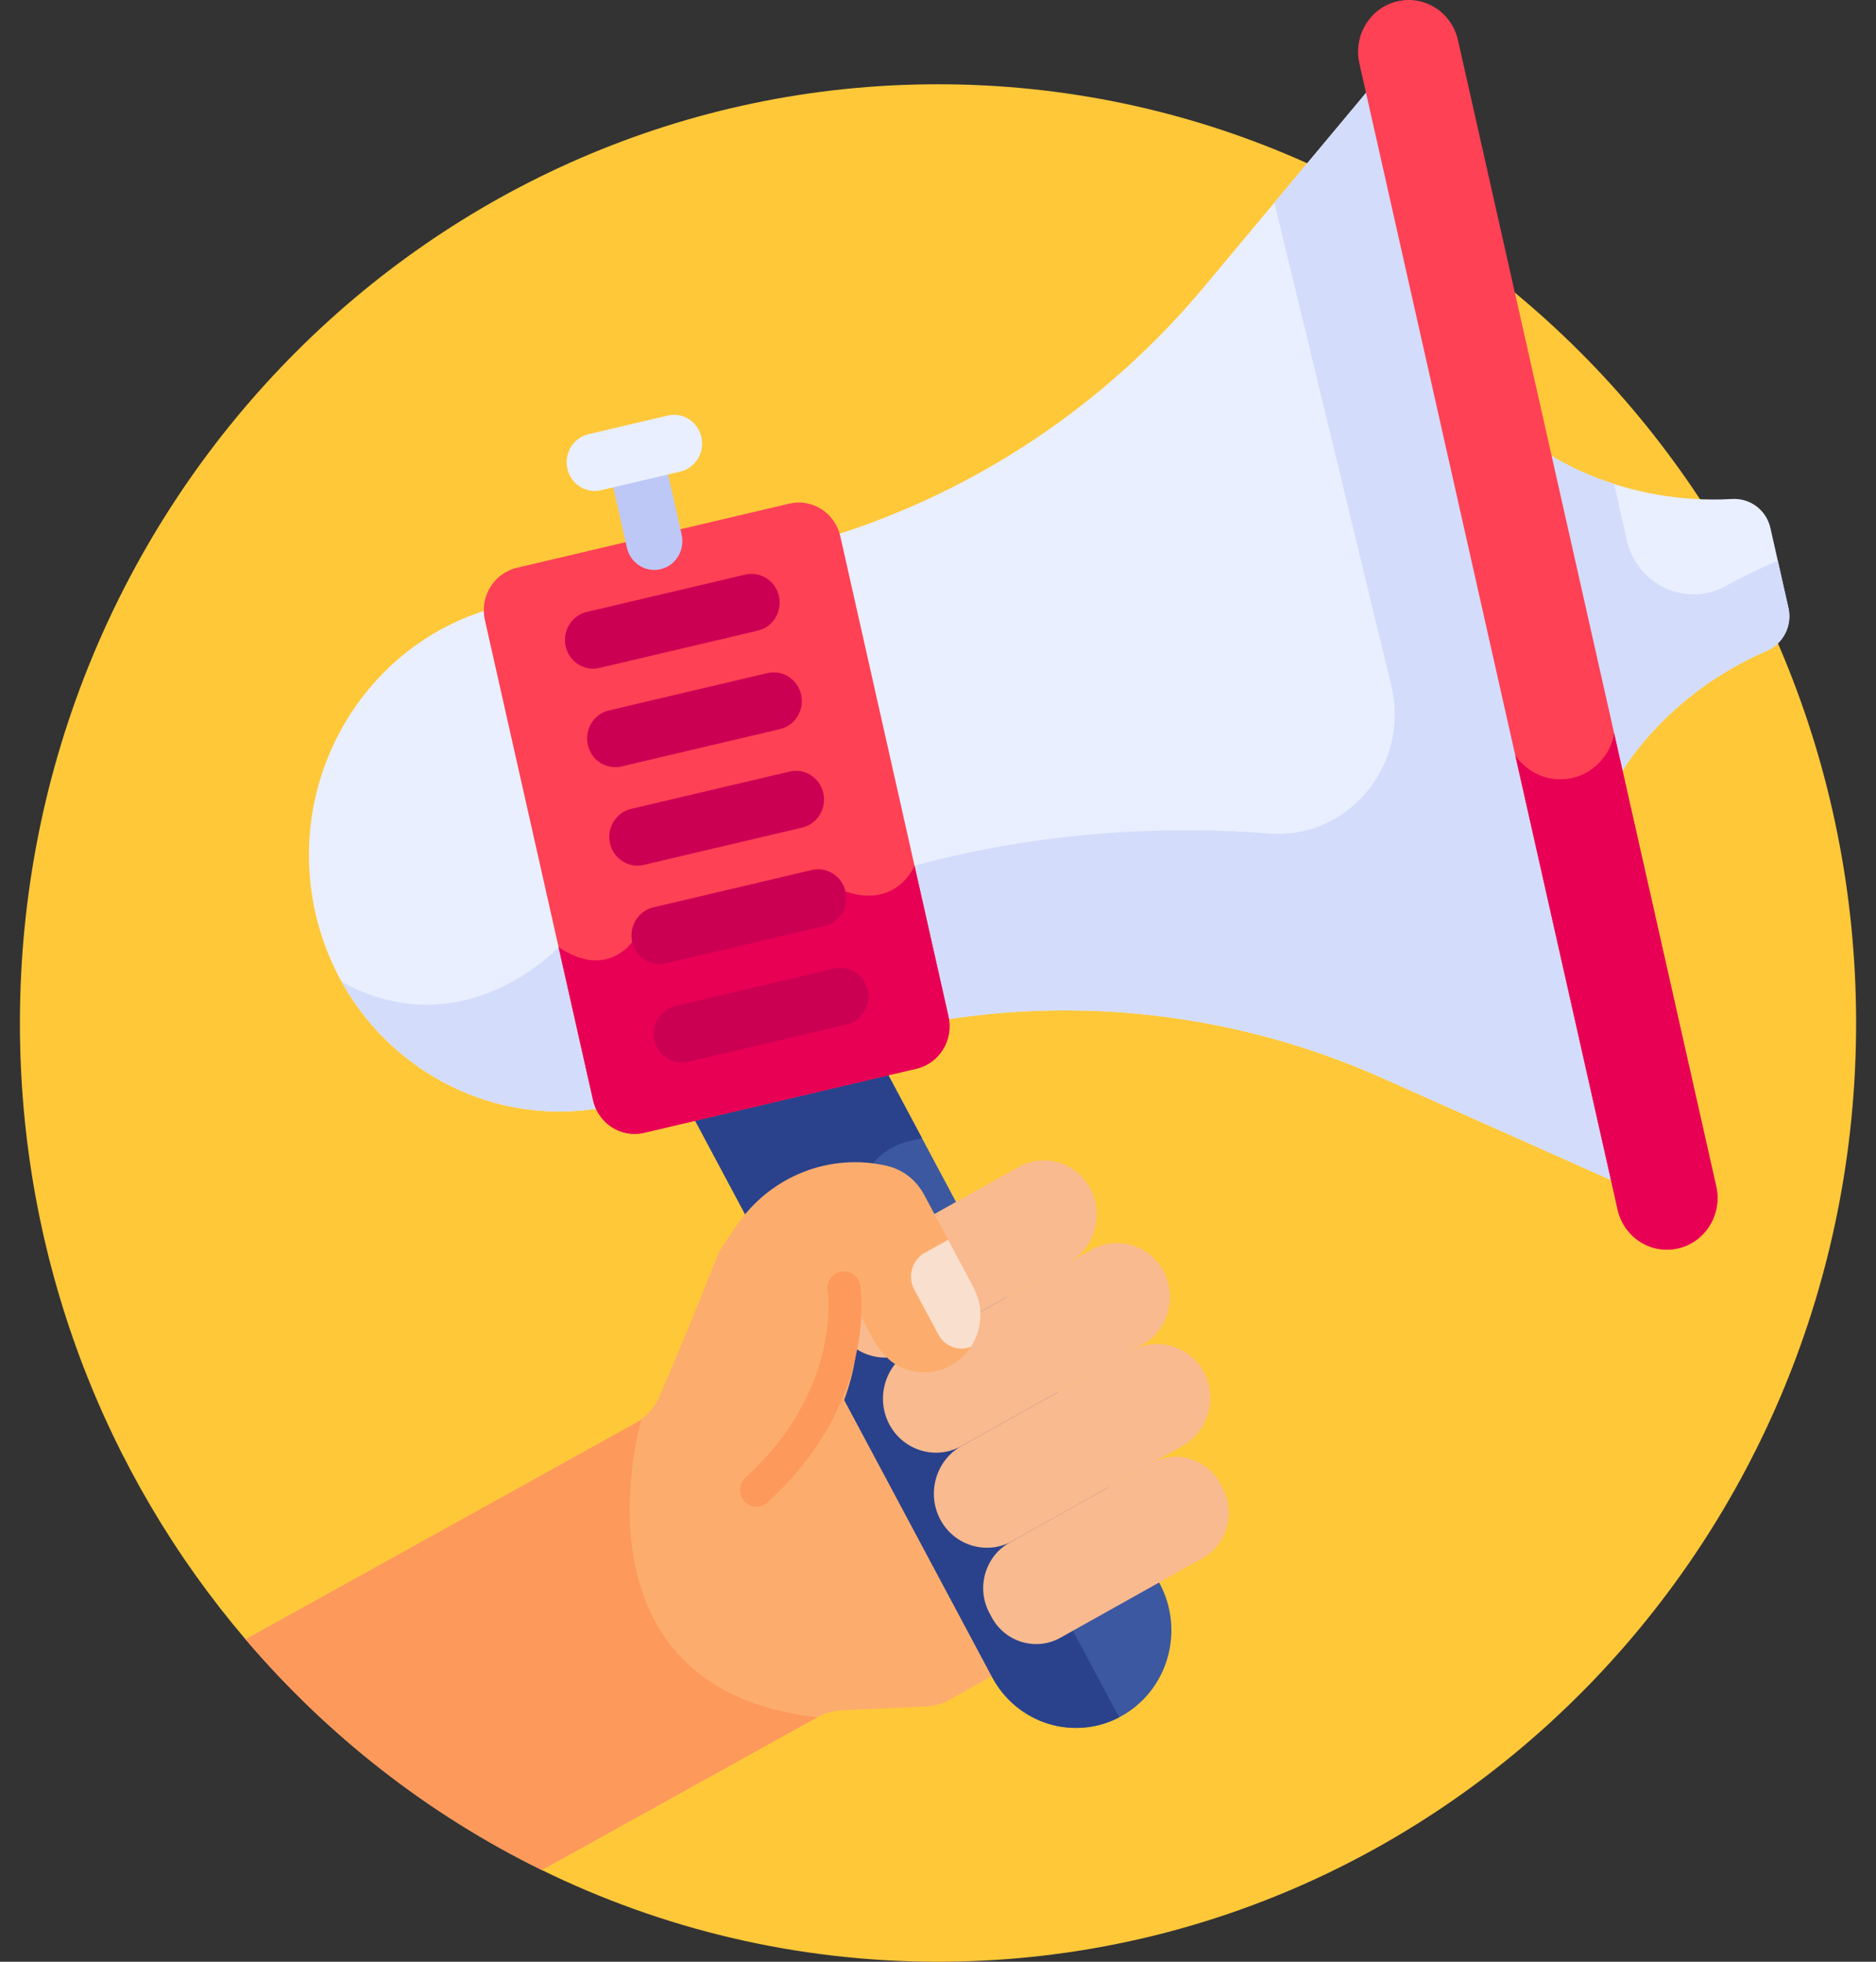 <svg width="88" height="92" viewBox="0 0 88 92" fill="none" xmlns="http://www.w3.org/2000/svg">
<rect x="0" y="0" width="88" height="92" fill="#333333" stroke="none"/>
<path d="M44 3.952C20.215 3.952 0.934 23.662 0.934 47.976C0.934 59.039 4.926 69.147 11.518 76.881L25.416 87.7C31.042 90.456 37.345 92 44 92C67.785 92 87.067 72.29 87.067 47.976C87.067 23.662 67.785 3.952 44 3.952Z" fill="#FFC839"/>
<path d="M46.789 75.693L46.681 75.49C46.054 74.32 46.478 72.838 47.623 72.197L47.755 72.124C46.556 72.795 45.037 72.341 44.381 71.115C43.724 69.889 44.168 68.336 45.368 67.665C44.168 68.336 42.65 67.882 41.993 66.656C41.336 65.43 41.781 63.878 42.98 63.206C41.78 63.878 40.262 63.424 39.605 62.197C38.949 60.971 39.393 59.419 40.593 58.748L43.832 56.935L43.338 56.013C42.975 55.336 42.346 54.85 41.61 54.678C38.917 54.05 36.123 55.16 34.551 57.481C33.135 59.63 34.559 57.009 30.971 65.423C30.739 65.984 30.329 66.449 29.806 66.742L11.518 76.881C15.359 81.389 20.083 85.089 25.415 87.7L38.334 80.537C38.689 80.339 39.083 80.226 39.486 80.208L43.413 80.032C43.817 80.014 44.211 79.901 44.565 79.703L49.757 76.797L49.59 76.839C48.532 77.182 47.341 76.724 46.789 75.693Z" fill="#FCAD6D"/>
<path d="M54.395 74.256L41.499 50.102L32.437 52.236L46.545 78.66C47.735 80.876 50.457 81.687 52.624 80.471C54.792 79.255 55.585 76.472 54.395 74.256Z" fill="#3C58A0"/>
<path d="M40.573 58.201C39.574 56.33 40.598 54.001 42.63 53.523L43.248 53.377L41.499 50.102L32.437 52.236L46.545 78.661C47.712 80.834 50.352 81.654 52.498 80.538L40.573 58.201Z" fill="#2A428C"/>
<path d="M46.518 75.844L46.41 75.641C45.783 74.471 46.207 72.989 47.352 72.348L54.021 68.617C55.166 67.976 56.616 68.409 57.243 69.58L57.351 69.782C57.978 70.953 57.554 72.435 56.409 73.075L49.74 76.807C48.595 77.448 47.145 77.014 46.518 75.844Z" fill="#F9BA8F"/>
<path d="M44.11 71.266C43.454 70.04 43.898 68.488 45.097 67.817L53.093 63.343C54.293 62.671 55.811 63.126 56.468 64.352C57.124 65.578 56.68 67.13 55.481 67.801L47.485 72.275C46.285 72.947 44.767 72.492 44.11 71.266Z" fill="#F9BA8F"/>
<path d="M41.722 66.808C41.066 65.582 41.51 64.03 42.709 63.359L51.203 58.606C52.402 57.935 53.921 58.389 54.577 59.615C55.234 60.841 54.79 62.394 53.59 63.065L45.097 67.817C43.898 68.488 42.379 68.034 41.722 66.808Z" fill="#F9BA8F"/>
<path d="M51.146 55.74C50.489 54.514 48.971 54.06 47.771 54.731L40.322 58.899C39.122 59.571 38.678 61.123 39.335 62.349C39.992 63.575 41.51 64.029 42.71 63.358L50.159 59.19C51.358 58.519 51.803 56.967 51.146 55.74Z" fill="#F9BA8F"/>
<path d="M30.088 66.557C30.199 68.148 30.864 70.609 33.832 71.183C35.806 71.564 37.804 69 37.804 69C40.303 65.432 40.315 62.798 40.146 61.651C40.131 61.551 40.262 61.507 40.309 61.594L40.946 62.784C41.169 63.201 41.461 63.554 41.799 63.839C42.599 64.435 43.695 64.545 44.621 64.027C45.477 63.548 45.97 62.653 45.992 61.722C46.017 60.651 45.546 60.183 43.339 56.013C43.171 55.701 42.925 55.397 42.617 55.158C42.616 55.158 42.615 55.157 42.615 55.156C42.326 54.933 41.984 54.765 41.61 54.678C38.918 54.05 36.123 55.16 34.552 57.481C33.136 59.63 34.56 57.009 30.971 65.423C30.783 65.879 30.476 66.269 30.088 66.557Z" fill="#FCAD6D"/>
<path d="M42.884 60.471L44.02 62.592C44.319 63.15 44.979 63.385 45.545 63.162C45.825 62.735 45.98 62.234 45.992 61.722C46.014 60.771 45.626 60.329 44.477 58.141L43.374 58.758C42.779 59.091 42.558 59.862 42.884 60.471Z" fill="#F9DFCD"/>
<path d="M34.806 70.253C34.639 69.939 34.699 69.537 34.972 69.289C39.504 65.167 38.833 60.586 38.825 60.54C38.757 60.11 39.042 59.705 39.463 59.634C39.883 59.564 40.28 59.856 40.348 60.286C40.383 60.508 41.156 65.775 35.997 70.467C35.679 70.757 35.191 70.728 34.908 70.402C34.867 70.356 34.833 70.306 34.806 70.253Z" fill="#FD995B"/>
<path d="M28.161 51.514L23.087 28.996C23.053 28.846 23.038 28.696 23.037 28.548C17.047 30.282 13.381 36.535 14.794 42.805C16.206 49.075 22.18 53.059 28.308 51.939C28.246 51.806 28.195 51.664 28.161 51.514Z" fill="#E9EFFF"/>
<path d="M16.029 46.05C18.437 50.381 23.321 52.85 28.308 51.94C28.246 51.806 28.195 51.665 28.161 51.514L26.619 44.672C26.485 44.6 26.345 44.517 26.202 44.42C26.202 44.42 21.785 49.188 16.029 46.05Z" fill="#D3DCFB"/>
<path d="M56.488 13.444C51.871 18.974 45.815 23.021 39.049 25.138C39.057 25.169 39.068 25.199 39.075 25.231L44.149 47.749C44.156 47.781 44.16 47.813 44.166 47.845C51.156 46.722 58.334 47.653 64.852 50.561L75.768 55.43C75.126 52.582 64.862 7.032 64.22 4.184L56.488 13.444Z" fill="#E9EFFF"/>
<path d="M59.779 9.503L65.261 32.151C66.154 35.843 63.265 39.372 59.554 39.088C55.169 38.752 49.282 38.873 42.898 40.596C42.898 40.596 42.82 40.795 42.638 41.043L44.149 47.749C44.156 47.781 44.16 47.813 44.166 47.845C51.156 46.722 58.334 47.653 64.852 50.561L75.768 55.43C75.126 52.582 64.862 7.032 64.22 4.184L59.779 9.503Z" fill="#D3DCFB"/>
<path d="M81.259 23.401C76.018 23.698 72.573 21.24 72.573 21.24C72.985 23.07 75.565 34.516 75.98 36.357C75.98 36.357 78.026 32.607 82.865 30.53C83.643 30.196 84.081 29.348 83.892 28.508L83.047 24.761C82.858 23.921 82.101 23.354 81.259 23.401Z" fill="#E9EFFF"/>
<path d="M83.395 26.304C82.484 26.681 81.678 27.078 80.98 27.469C79.112 28.514 76.787 27.447 76.309 25.326C76.099 24.394 75.891 23.471 75.717 22.699C73.729 22.063 72.573 21.24 72.573 21.24C72.985 23.07 75.565 34.516 75.98 36.357C75.98 36.357 78.026 32.607 82.865 30.53C83.643 30.196 84.081 29.348 83.892 28.508L83.395 26.304Z" fill="#D3DCFB"/>
<path d="M78.725 58.545C77.447 58.846 76.174 58.031 75.879 56.726L63.766 2.971C63.472 1.665 64.269 0.363 65.546 0.062C66.823 -0.238 68.097 0.576 68.391 1.882L80.504 55.637C80.799 56.942 80.002 58.244 78.725 58.545Z" fill="#FF4155"/>
<path d="M80.505 55.637L75.721 34.408C75.534 35.402 74.795 36.24 73.768 36.482C72.715 36.73 71.665 36.279 71.08 35.427L75.88 56.726C76.174 58.032 77.448 58.846 78.725 58.546C80.002 58.245 80.799 56.943 80.505 55.637Z" fill="#E80054"/>
<path d="M37.022 23.619L24.243 26.628C23.168 26.881 22.497 27.977 22.745 29.077L27.819 51.595C28.067 52.694 29.139 53.38 30.214 53.127L42.993 50.118C44.069 49.864 44.74 48.768 44.492 47.669L39.417 25.151C39.17 24.052 38.097 23.366 37.022 23.619Z" fill="#FF4155"/>
<path d="M39.662 41.813L29.656 44.17C29.656 44.17 28.463 45.947 26.202 44.42L27.819 51.595C28.067 52.694 29.139 53.38 30.214 53.127L42.993 50.118C44.069 49.865 44.739 48.769 44.492 47.669L42.898 40.597C42.898 40.597 42.108 42.62 39.662 41.813Z" fill="#E80054"/>
<path d="M30.69 26.728C30.089 26.728 29.547 26.306 29.406 25.683L28.533 21.808C28.369 21.083 28.812 20.359 29.522 20.192C30.231 20.024 30.939 20.478 31.102 21.203L31.976 25.078C32.139 25.803 31.696 26.527 30.987 26.694C30.887 26.717 30.788 26.728 30.69 26.728Z" fill="#BEC8F7"/>
<path d="M27.898 23.026C27.297 23.026 26.755 22.604 26.614 21.98C26.451 21.255 26.893 20.531 27.603 20.364L31.321 19.489C32.031 19.321 32.738 19.774 32.901 20.5C33.065 21.225 32.622 21.948 31.913 22.116L28.195 22.991C28.095 23.014 27.996 23.026 27.898 23.026Z" fill="#E9EFFF"/>
<path d="M26.534 30.315C26.37 29.589 26.813 28.866 27.523 28.699L34.959 26.948C35.668 26.78 36.376 27.233 36.54 27.959C36.703 28.684 36.26 29.408 35.551 29.575L28.115 31.325C27.407 31.492 26.698 31.041 26.534 30.315Z" fill="#CC0053"/>
<path d="M27.574 34.933C27.41 34.207 27.853 33.484 28.563 33.317L35.999 31.566C36.709 31.399 37.416 31.852 37.58 32.577C37.743 33.302 37.3 34.026 36.591 34.193L29.155 35.943C28.447 36.11 27.738 35.659 27.574 34.933Z" fill="#CC0053"/>
<path d="M28.615 39.551C28.451 38.826 28.894 38.102 29.604 37.935L37.04 36.184C37.75 36.017 38.457 36.47 38.621 37.195C38.784 37.92 38.342 38.644 37.632 38.811L30.196 40.562C29.488 40.729 28.779 40.277 28.615 39.551Z" fill="#CC0053"/>
<path d="M29.656 44.169C29.492 43.444 29.935 42.72 30.645 42.553L38.081 40.802C38.791 40.635 39.498 41.088 39.662 41.813C39.825 42.538 39.383 43.262 38.673 43.429L31.237 45.18C30.529 45.347 29.82 44.896 29.656 44.169Z" fill="#CC0053"/>
<path d="M30.697 48.788C30.534 48.063 30.976 47.34 31.686 47.172L39.122 45.422C39.831 45.254 40.539 45.707 40.703 46.432C40.866 47.158 40.423 47.881 39.714 48.048L32.278 49.799C31.57 49.966 30.861 49.515 30.697 48.788Z" fill="#CC0053"/>
<path d="M38.334 80.537C26.361 79.158 30.088 66.557 30.088 66.557C29.998 66.624 29.904 66.687 29.806 66.742L11.518 76.882C15.359 81.389 20.083 85.089 25.415 87.7L38.334 80.537Z" fill="#FD995B"/>
</svg>
